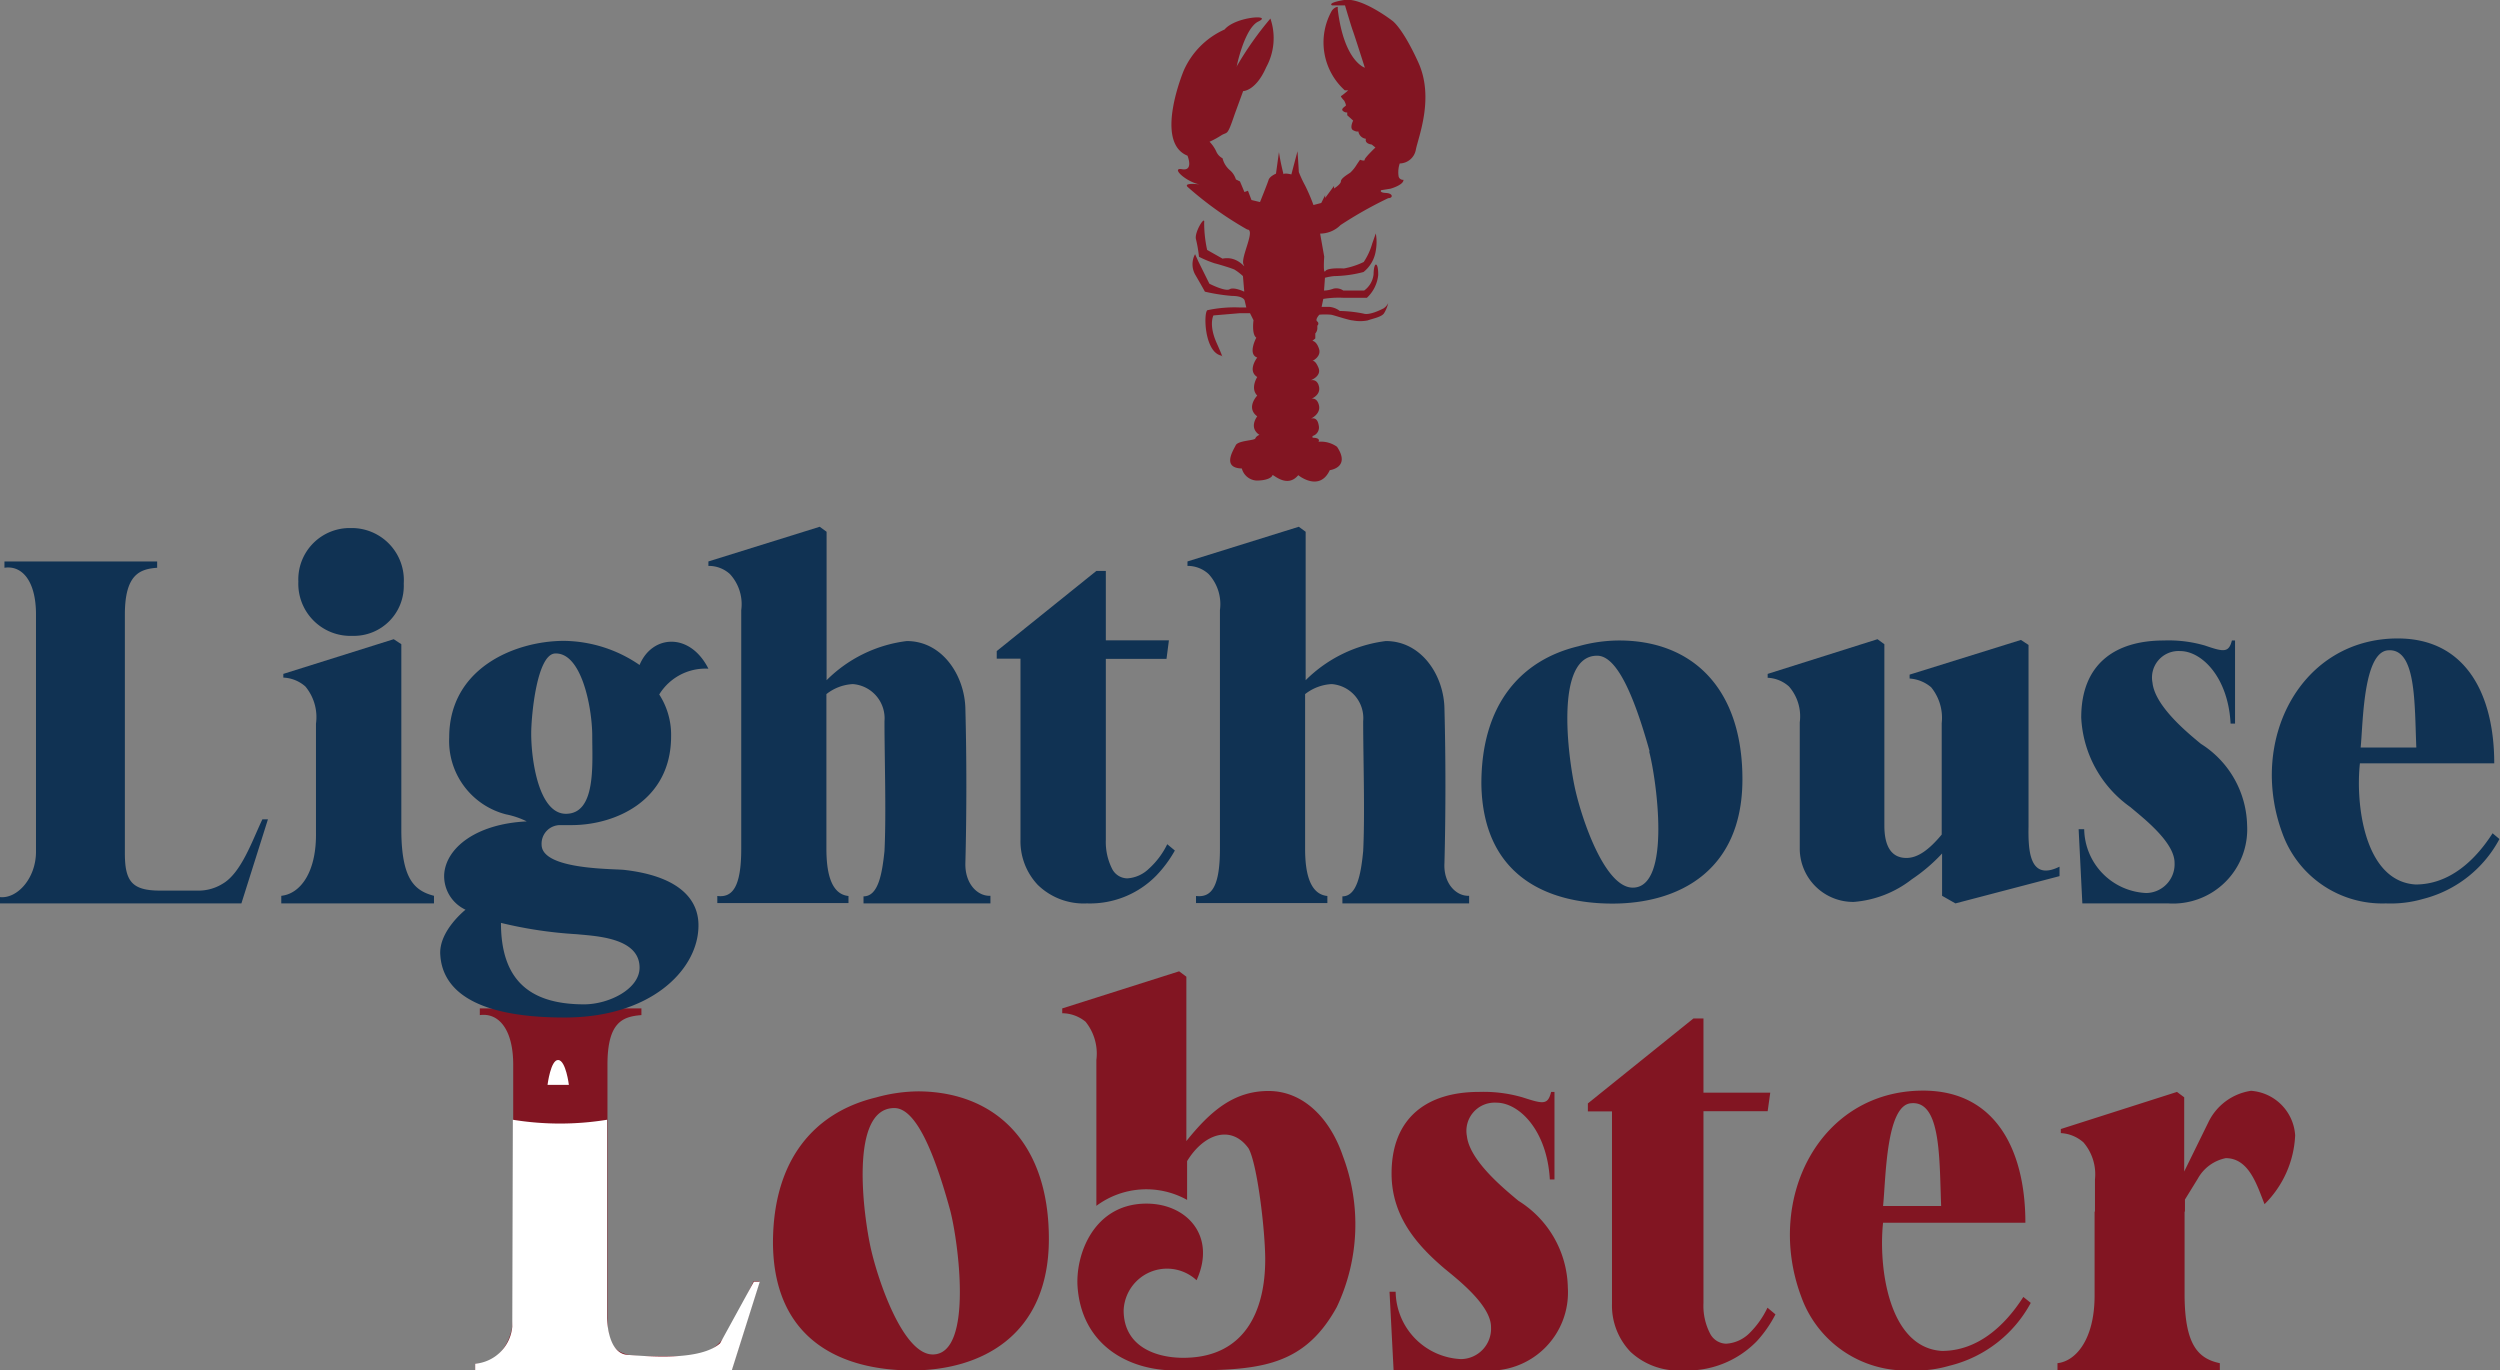 <svg xmlns="http://www.w3.org/2000/svg" viewBox="0 0 134.74 73.86"><rect x="0" y="0" width="134.74" height="73.86" fill="#808080" stroke="none"/><defs><style>.cls-1{fill:#821522;}.cls-2{fill:#103253;}.cls-3{fill:#fff;}</style></defs><g id="Layer_2" data-name="Layer 2"><g id="Layer_1-2" data-name="Layer 1"><path class="cls-1" d="M25.61,73.86V73.5c1,.11,2.05-1,2.05-2.59V57.38c0-1.91-.79-2.81-1.8-2.67v-.36h8.71v.36c-1,.08-1.83.36-1.83,2.67V71c0,1.62.43,2.09,2,2.09h2.16a2.59,2.59,0,0,0,1.44-.36c1-.61,1.69-2.45,2.27-3.67h.32l-1.51,4.78Z"/><path class="cls-1" d="M56.53,66.77c0,5.26-3.71,7.09-7.38,7.09S41.7,72.32,41.66,67c0-4.54,2.27-7.06,5.55-7.85a8.69,8.69,0,0,1,2.3-.33C53.58,58.85,56.53,61.52,56.53,66.77ZM51.2,65.19c-.93-3.38-1.91-5.47-3-5.47-2.45,0-1.66,5.83-1.26,7.59S48.68,73,50.27,73C52.5,73,51.63,66.77,51.2,65.19Z"/><path class="cls-1" d="M72.05,70.44c-1.88,3.42-4.5,3.42-8.72,3.42-2.51,0-5-1.36-5.25-4.46-.14-1.76.86-4.53,3.71-4.53,2.19,0,3.78,1.76,2.7,4.13a2.34,2.34,0,0,0-3.93,1.62c0,1.95,1.73,2.56,3.21,2.56,3.34,0,4.42-2.56,4.42-5.29,0-1.58-.43-5.18-.9-6-.93-1.29-2.41-.79-3.31.69v2.09a4.51,4.51,0,0,0-4.89.32V57.13a2.74,2.74,0,0,0-.58-2.06,2,2,0,0,0-1.26-.46l0-.26,6.3-2,.39.29v8.86c1.3-1.62,2.56-2.7,4.43-2.7s3.31,1.47,4,3.49A10.42,10.42,0,0,1,72.05,70.44Z"/><path class="cls-1" d="M84.5,69.4A4.21,4.21,0,0,1,80,73.86H75.11l-.22-4.24h.33a3.69,3.69,0,0,0,3.52,3.63,1.64,1.64,0,0,0,1.62-1.73c0-1.18-1.83-2.59-2.52-3.16C76.4,67.13,75,65.58,75,63.25c0-3,1.9-4.4,4.71-4.4a7.52,7.52,0,0,1,2.34.29c1.12.36,1.37.43,1.55-.29h.18v4.72h-.25c-.15-2.66-1.66-4.14-2.88-4.14a1.52,1.52,0,0,0-1.59,1.8c.15,1.33,2,2.84,2.78,3.49A5.63,5.63,0,0,1,84.5,69.4Z"/><path class="cls-1" d="M94.69,72.28a5.23,5.23,0,0,1-4,1.58,3.78,3.78,0,0,1-2.81-1,3.6,3.6,0,0,1-1-2.59V59.9H85.58v-.43l5.69-4.58h.54v4h3.6l-.14,1H91.81V70.23a3.26,3.26,0,0,0,.36,1.65,1,1,0,0,0,.86.54,1.94,1.94,0,0,0,1.23-.54,4.82,4.82,0,0,0,1-1.4l.43.36A6.61,6.61,0,0,1,94.69,72.28Z"/><path class="cls-1" d="M105.06,73.61a6.42,6.42,0,0,1-2.09.25,6,6,0,0,1-5.9-4c-1.95-5.25,1-11.08,6.58-11.08,3.93,0,5.51,3.24,5.51,7.12h-7.67c-.25,2.31.26,6.73,3.17,6.91,1.91,0,3.38-1.33,4.39-2.91l.4.32A6.81,6.81,0,0,1,105.06,73.61ZM101.49,65h3.13c-.1-2.55,0-5.68-1.61-5.54C101.64,59.54,101.64,63.57,101.49,65Z"/><path class="cls-1" d="M119.64,73.47v.39h-8.75v-.39c1-.11,2-1.3,2-3.64l0-2.59V65.3h4.85v4.53C117.76,72.46,118.45,73.22,119.64,73.47Zm4.06-12.28a5.56,5.56,0,0,1-1.65,3.71c-.4-1-.83-2.48-2.09-2.48a2.22,2.22,0,0,0-1.51,1.11l-.69,1.12v.65h-4.85V63.57a2.64,2.64,0,0,0-.62-2,2,2,0,0,0-1.22-.5l0-.22,6.26-2,.39.29v4l1.34-2.73a3.05,3.05,0,0,1,2.26-1.62A2.57,2.57,0,0,1,123.7,61.19Z"/><path class="cls-2" d="M0,48.69v-.34c.92.1,1.94-1,1.94-2.45V33.12c0-1.81-.75-2.66-1.7-2.52v-.34H8.47v.34c-.92.07-1.74.34-1.74,2.52V46c0,1.53.41,2,1.91,2h2A2.47,2.47,0,0,0,12,47.63c1-.58,1.59-2.31,2.14-3.47h.3l-1.43,4.53Z"/><path class="cls-2" d="M23.39,48.28v.41H15.16v-.41c1-.1,1.91-1.23,1.87-3.44V39A2.58,2.58,0,0,0,16.46,37a1.91,1.91,0,0,0-1.19-.48l0-.2,5.95-1.87.41.27V44.84C21.66,47.33,22.3,48,23.39,48.28ZM16.08,31.35a2.77,2.77,0,0,1,2.82-2.89,2.81,2.81,0,0,1,2.86,3A2.69,2.69,0,0,1,19,34.27,2.81,2.81,0,0,1,16.08,31.35Z"/><path class="cls-2" d="M37.64,50.05c-.11,2.27-2.59,4.79-7.21,4.79-5.3,0-6.6-1.77-6.7-3.37-.1-1.29,1.36-2.44,1.36-2.44a2,2,0,0,1-1.15-1.91c.1-1.43,1.73-2.72,4.45-2.85a4.48,4.48,0,0,0-1.12-.38,4.08,4.08,0,0,1-3.06-4.14c0-3.78,3.6-5.21,6.19-5.21a7.32,7.32,0,0,1,4.07,1.3c.68-1.64,2.72-1.77,3.71.2a2.92,2.92,0,0,0-2.65,1.39,4,4,0,0,1,.64,2.25c0,3.47-3,4.79-5.37,4.79h-.61a1,1,0,0,0-1,1.05c0,1.33,3.67,1.3,4.42,1.36C36.41,47.19,37.74,48.35,37.64,50.05Zm-3.17,2.1c0-1.63-2.41-1.7-3.39-1.8A22.81,22.81,0,0,1,27,49.74c0,3,1.46,4.39,4.48,4.39C32.81,54.13,34.47,53.31,34.47,52.15ZM28.63,39.54c0,1.43.41,4.32,1.87,4.32,1.63,0,1.42-2.65,1.42-4.18s-.57-4.52-2-4.46C28.93,35.26,28.63,38.59,28.63,39.54Z"/><path class="cls-2" d="M53.38,48.28v.41H46.54v-.38c.79,0,1-1.19,1.13-2.44.1-2,0-5,0-7a1.85,1.85,0,0,0-1.7-2,2.5,2.5,0,0,0-1.43.54v8.33c0,1.09.17,2.45,1.19,2.55v.38H38.66v-.38c.81.1,1.29-.47,1.29-2.55V32.88a2.39,2.39,0,0,0-.61-1.94,1.69,1.69,0,0,0-1.16-.44l0-.24,6-1.87.37.27v8a7.4,7.4,0,0,1,4.32-2.11c1.93,0,3.12,1.87,3.16,3.64.07,2.68.07,5.61,0,8.33C52,47.6,52.66,48.31,53.38,48.28Z"/><path class="cls-2" d="M62.32,47.19a5,5,0,0,1-3.74,1.5,3.54,3.54,0,0,1-2.65-1A3.43,3.43,0,0,1,55,45.25V35.5H53.72v-.41l5.37-4.32h.51v3.74H63l-.13,1H59.6v9.75a3.21,3.21,0,0,0,.34,1.57.93.93,0,0,0,.82.51,1.83,1.83,0,0,0,1.15-.51,4.32,4.32,0,0,0,1-1.33l.41.34A6.61,6.61,0,0,1,62.32,47.19Z"/><path class="cls-2" d="M79.18,48.28v.41H72.35v-.38c.78,0,1-1.19,1.12-2.44.1-2,0-5,0-7a1.84,1.84,0,0,0-1.7-2,2.53,2.53,0,0,0-1.43.54v8.33c0,1.09.17,2.45,1.2,2.55v.38H64.46v-.38c.82.1,1.29-.47,1.29-2.55V32.88a2.39,2.39,0,0,0-.61-1.94A1.66,1.66,0,0,0,64,30.5l0-.24,6-1.87.37.27v8a7.43,7.43,0,0,1,4.32-2.11c1.94,0,3.13,1.87,3.16,3.64.07,2.68.07,5.61,0,8.33C77.79,47.6,78.47,48.31,79.18,48.28Z"/><path class="cls-2" d="M93.91,42c0,5-3.51,6.7-7,6.7s-7-1.47-7.07-6.46c0-4.29,2.14-6.67,5.23-7.41a8.19,8.19,0,0,1,2.18-.31C91.12,34.51,93.91,37,93.91,42Zm-5-1.5c-.89-3.19-1.81-5.16-2.83-5.16-2.31,0-1.56,5.5-1.19,7.17S86.5,47.84,88,47.84C90.1,47.84,89.28,42,88.88,40.49Z"/><path class="cls-2" d="M111,46.71v.51l-5.61,1.47-.72-.41V46a9.18,9.18,0,0,1-1.63,1.39,5.82,5.82,0,0,1-3.13,1.22A2.88,2.88,0,0,1,97,45.8l0-6.87A2.45,2.45,0,0,0,96.42,37a1.83,1.83,0,0,0-1.15-.47l0-.21,5.92-1.87.37.27V44.5c0,1.16.41,1.74,1.19,1.74.61,0,1.22-.44,1.9-1.26v-6a2.61,2.61,0,0,0-.57-1.94,2,2,0,0,0-1.16-.47v-.21l6-1.87.41.27V44.5C109.31,45.76,109.34,47.53,111,46.71Z"/><path class="cls-2" d="M121.11,44.47a4,4,0,0,1-4.25,4.22h-4.63l-.2-4h.3a3.5,3.5,0,0,0,3.34,3.44,1.55,1.55,0,0,0,1.53-1.63c0-1.13-1.74-2.45-2.38-3a6.27,6.27,0,0,1-2.65-4.83c0-2.86,1.8-4.15,4.45-4.15a7,7,0,0,1,2.21.27c1,.34,1.29.41,1.46-.27h.17V39h-.24c-.13-2.51-1.56-3.91-2.72-3.91a1.43,1.43,0,0,0-1.49,1.7c.13,1.26,1.87,2.69,2.61,3.3A5.32,5.32,0,0,1,121.11,44.47Z"/><path class="cls-2" d="M130.59,48.45a6.27,6.27,0,0,1-2,.24A5.72,5.72,0,0,1,123,44.88c-1.83-5,1-10.47,6.23-10.47,3.7,0,5.2,3.06,5.2,6.73h-7.24c-.24,2.18.23,6.36,3,6.53,1.8,0,3.19-1.26,4.15-2.76l.37.31A6.46,6.46,0,0,1,130.59,48.45Zm-3.36-8.16h3c-.1-2.41,0-5.37-1.53-5.24C127.36,35.16,127.36,39,127.23,40.29Z"/><path class="cls-3" d="M29.51,58.47h1.15s-.16-1.31-.57-1.34S29.51,58.47,29.51,58.47Z"/><path class="cls-1" d="M65.19,7.64a4.92,4.92,0,0,0,.64-.35c.34-.21.3.09.72-1.15L67,4.91s.68,0,1.24-1.28A3.27,3.27,0,0,0,68.47,1a17.75,17.75,0,0,0-1.8,2.55c-.11.46.33-2,1.15-2.39S66.6.88,66,1.59A4.35,4.35,0,0,0,63.8,3.8s-1.62,3.86.2,4.59c0,0,.35.84-.29.73s.22.69.95.82c0,0-1-.13-.6.18a18.88,18.88,0,0,0,3.16,2.25c.47,0-.37,1.51-.2,1.88s-.24-.49-1.13-.31l-.83-.47A6.83,6.83,0,0,1,64.9,12c.06-.44-.55.54-.44.9a7,7,0,0,1,.16.94,6.06,6.06,0,0,0,.84.35c.28.07,1,.29,1.09.35a3.11,3.11,0,0,1,.44.34l.07.84s-.56-.27-.79-.13-1.09-.3-1.09-.3l-.59-1.19-.18-.4a1.14,1.14,0,0,0,0,1.09c.34.58.53.93.53.93a10.08,10.08,0,0,0,1.47.23c.61,0,.67.24.67.24l.09.38h-.38a7,7,0,0,0-1.72.15c-.21.16-.16,2.28.77,2.45,0,0,.17.3-.27-.69S65.4,17,65.4,17l1.42-.12.55,0,.19.38s-.11.75.15.94c0,0-.48.89.05,1.07,0,0-.55.7,0,1.05,0,0-.39.6,0,1,0,0-.63.65,0,1.12,0,0-.48.6.12,1a.37.37,0,0,0-.22.18c0,.13-.93.11-1.06.38s-.76,1.22.33,1.25a.87.87,0,0,0,.79.65c.63,0,.85-.2.86-.29s.78.74,1.39,0c0,0,1.14.93,1.7-.27,0,0,1.14-.14.39-1.26a1.48,1.48,0,0,0-1-.27s.16-.21-.32-.22V23.5a.48.48,0,0,0,.33-.59c-.08-.5-.43-.34-.43-.34s.55-.25.45-.71-.41-.37-.41-.37.51-.19.41-.65-.46-.34-.46-.34.62-.22.43-.68-.34-.36-.34-.36.51-.23.37-.66-.36-.43-.36-.43l.16-.13,0-.27a.42.42,0,0,0,.11-.29c0-.15,0-.13,0-.13a.14.14,0,0,0,0-.22c-.15-.1.11-.37.11-.37a3.84,3.84,0,0,1,.61,0c.1,0,1,.31,1.19.31a2.13,2.13,0,0,0,.8,0c.27-.1.74-.18.88-.38a1.79,1.79,0,0,0,.23-.56.69.69,0,0,1-.25.29c-.14.07-.76.39-1.09.28a7.15,7.15,0,0,0-1.27-.14,1.07,1.07,0,0,0-.56-.22l-.42,0,.09-.43a5.18,5.18,0,0,1,1.09-.06c.6,0,1.26,0,1.26,0a1.94,1.94,0,0,0,.61-1.23c0-.61-.13-.56-.13-.56s-.11,0-.12.53a1.24,1.24,0,0,1-.51.87l-1.12,0a.66.66,0,0,0-.54-.1,1.55,1.55,0,0,1-.5.1l.05-.69a3.29,3.29,0,0,1,.5-.09,6.48,6.48,0,0,0,1.58-.22,1.82,1.82,0,0,0,.66-1.15,2.63,2.63,0,0,0,0-.93l-.19.54a3.54,3.54,0,0,1-.46,1,4.16,4.16,0,0,1-1.07.35s-.87-.06-1,.14-.06-.78-.06-.78l-.22-1.24a1.56,1.56,0,0,0,1.1-.46,21.82,21.82,0,0,1,2.57-1.45c.27,0,.27-.26-.12-.28s-.26-.15-.26-.15l.5-.08s.72-.2.7-.48a.24.24,0,0,1-.26-.18,1.48,1.48,0,0,1,.06-.7.9.9,0,0,0,.87-.75c.14-.7,1-2.79.13-4.7s-1.41-2.25-1.41-2.25S73.39-.16,72.44,0s-.65.29-.65.29l.7,0s.34,1.15.42,1.36.65,2,.65,2S72.44,3.32,72.1.51V.37s-.17,0-.32.21a3.48,3.48,0,0,0,.7,4.29l.18,0a3.85,3.85,0,0,1-.37.3c-.09,0,.16.26.16.26s.12.23.08.27-.27.17-.16.27a.3.3,0,0,0,.24.09l0,.15.32.29s-.21.41,0,.52.28.06.28.06a.47.47,0,0,0,.41.4s-.11.25.31.31l.2.16s-.59.56-.58.66-.25,0-.25,0l-.17.25a2,2,0,0,1-.35.44c-.13.09-.51.31-.51.47s-.37.39-.37.39l0-.14-.48.65,0-.15-.21.42-.42.11A9.82,9.82,0,0,0,70.34,10,6.55,6.55,0,0,1,70,9.27c0-.12-.07-1.12-.07-1.12L69.6,9.4s-.41-.1-.42,0a11.88,11.88,0,0,1-.25-1.2l-.16,1.16s-.34.14-.4.34-.46,1.19-.46,1.19l-.46-.11-.19-.5-.19.07-.24-.57-.22-.11a1.07,1.07,0,0,0-.35-.52,1.23,1.23,0,0,1-.37-.62.73.73,0,0,1-.34-.37A1.9,1.9,0,0,0,65.19,7.64Z"/><path class="cls-3" d="M27.64,60.35a15.83,15.83,0,0,0,5.08,0l0,10.67s0,1.92,1.09,2,3.92.34,5-.62l1.82-3.32h.32l-1.51,4.78H25.61V73.5a2.2,2.2,0,0,0,2-2Z"/></g></g></svg>